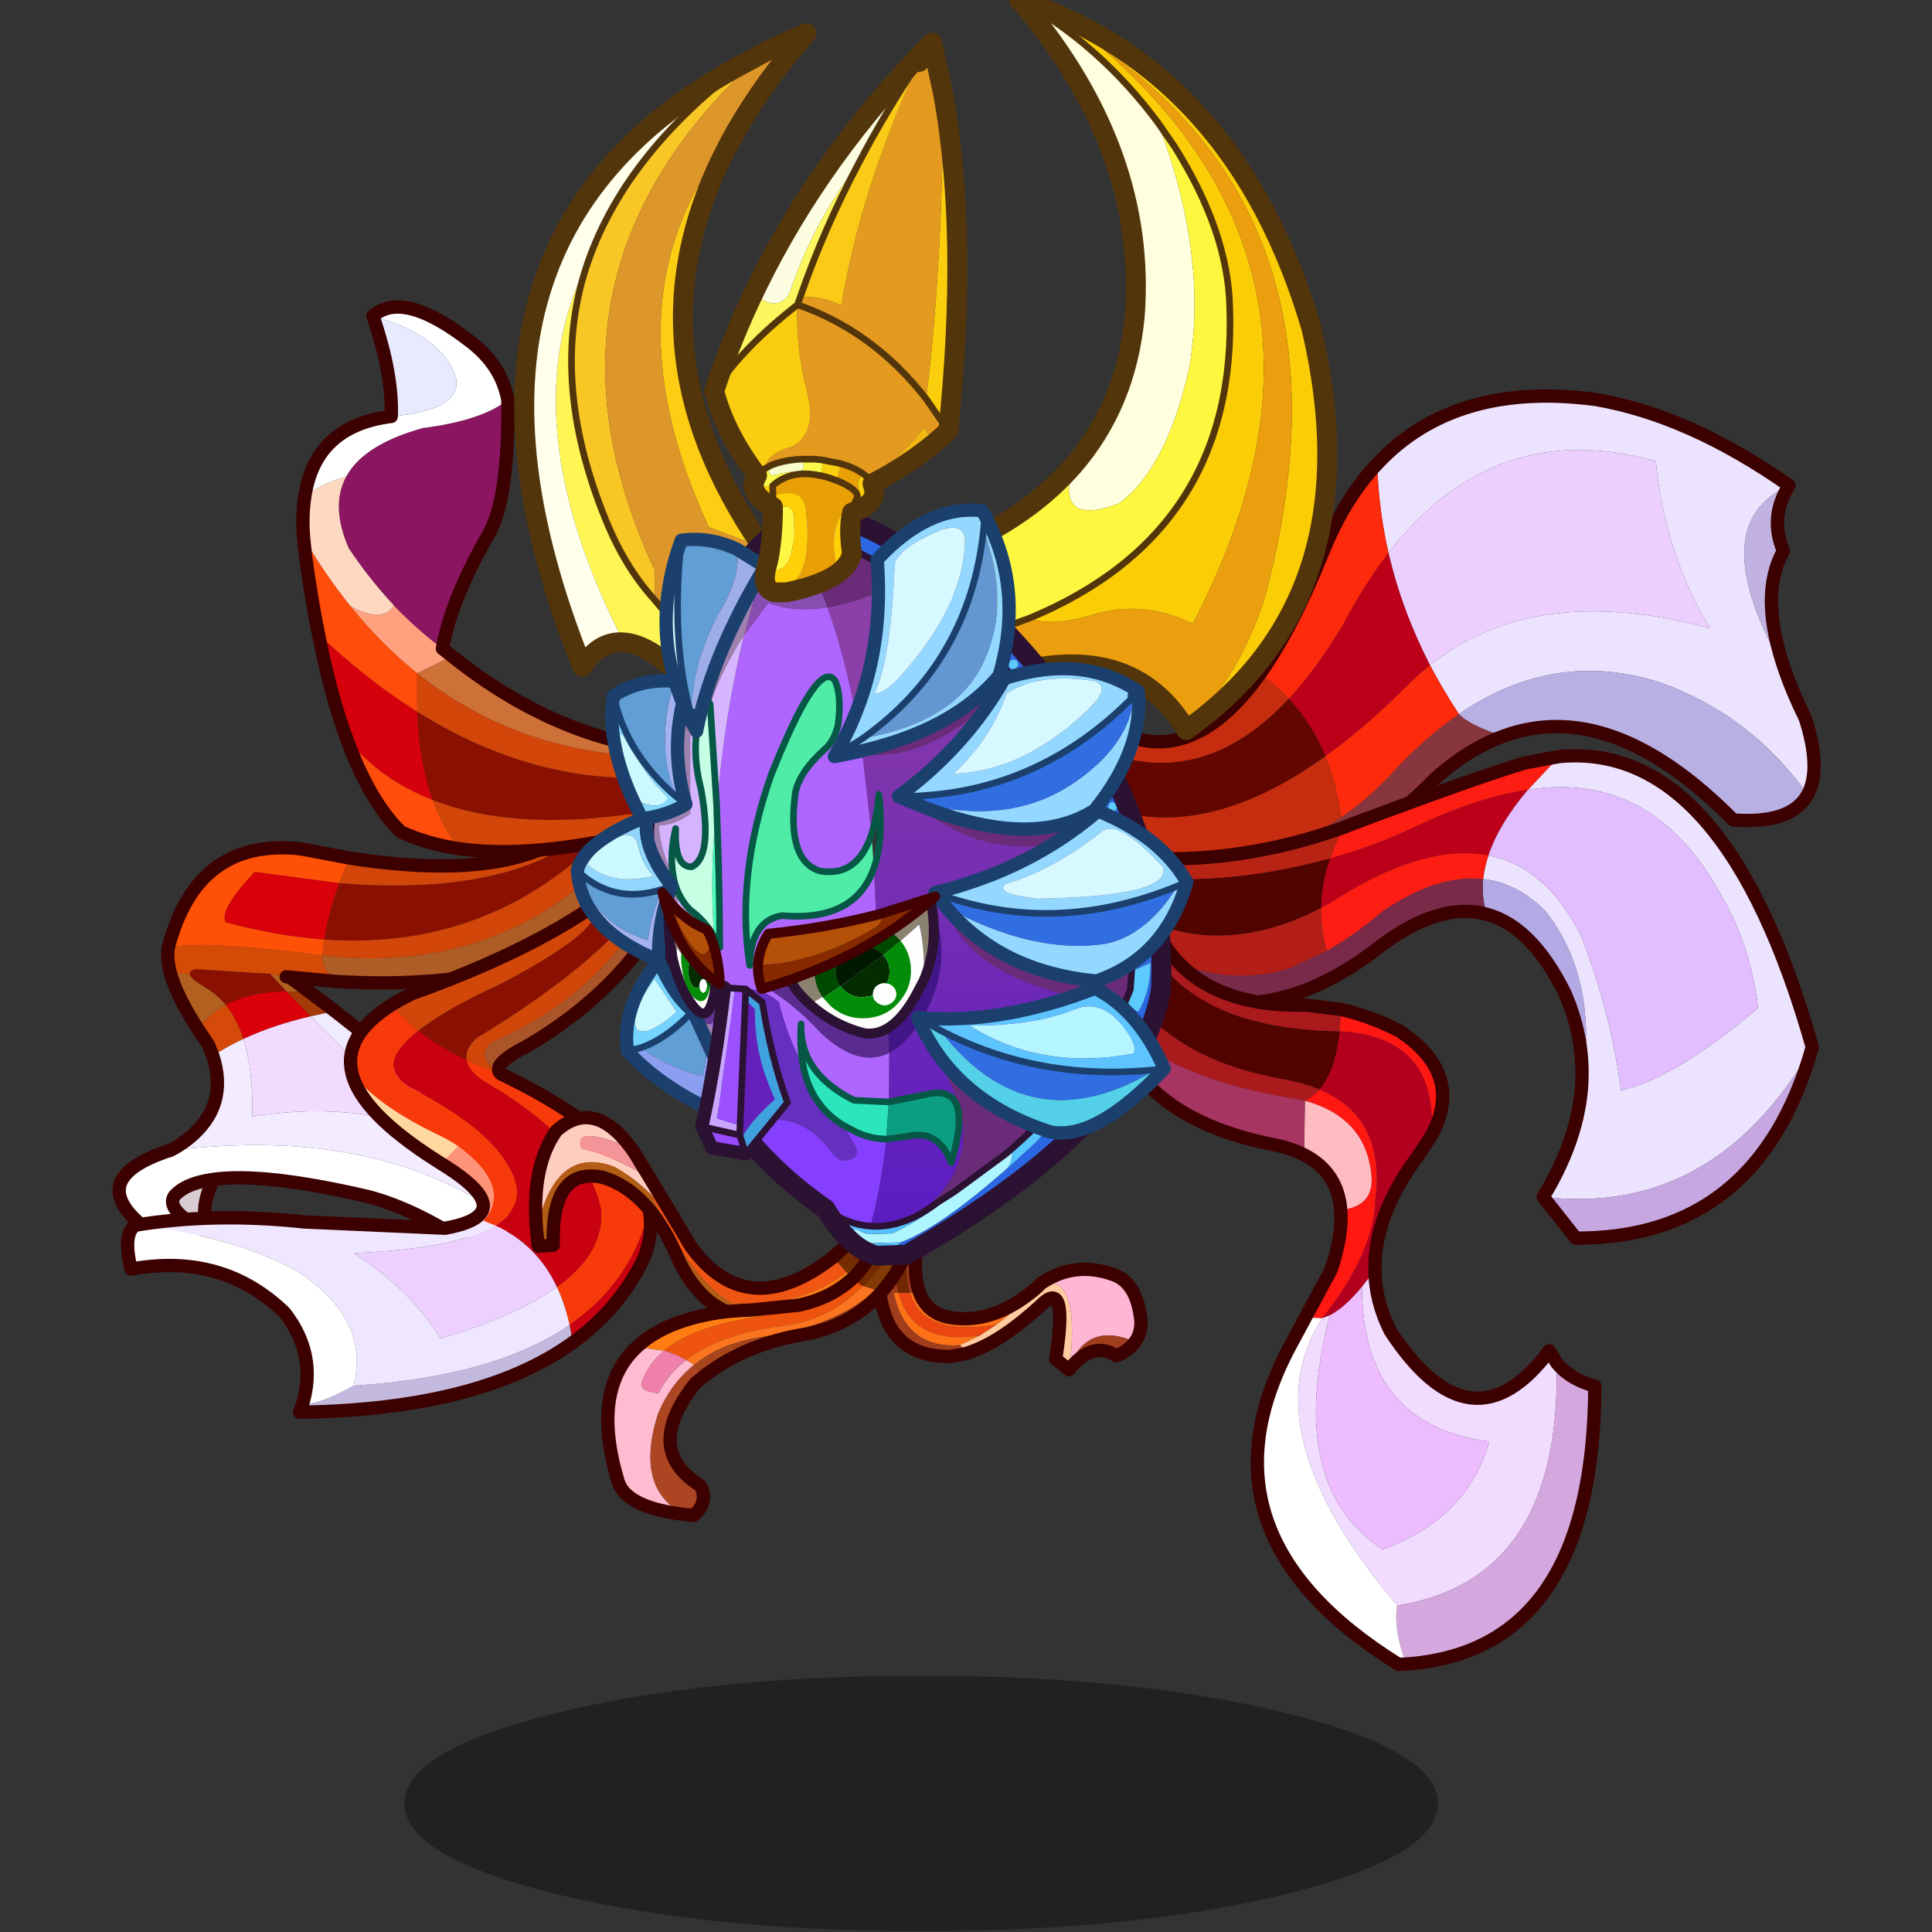 <svg xmlns:ffdec="https://www.free-decompiler.com/flash" xmlns:xlink="http://www.w3.org/1999/xlink" ffdec:objectType="frame" height="90" width="90" xmlns="http://www.w3.org/2000/svg"><rect width="100%" height="100%" fill="#333333" stroke="none"/><use ffdec:characterId="24" height="91.6" transform="translate(0 -.45)" width="90" xlink:href="#a"/><defs><g id="a" transform="translate(0 .45)"><use ffdec:characterId="4" height="90" width="90" xlink:href="#b"/><use ffdec:characterId="23" height="188.8" transform="matrix(.485 0 0 .485 2.18 -.46)" width="170.95" xlink:href="#c"/></g><g id="c" transform="translate(6.95 .95)"><use ffdec:characterId="5" height="38.45" transform="translate(27.4 160.95) scale(.638)" width="155.6" xlink:href="#d"/><use ffdec:characterId="6" height="71.55" transform="translate(-.638 76.462) scale(.638)" width="85.55" xlink:href="#e"/><use ffdec:characterId="7" height="80.2" transform="translate(.162 85.112) scale(.638)" width="83" xlink:href="#f"/><use ffdec:characterId="8" height="83.95" transform="translate(17.012 28.862) scale(.638)" width="57.95" xlink:href="#g"/><use ffdec:characterId="9" height="76.95" transform="translate(92.762 37.412) scale(.638)" width="110.75" xlink:href="#h"/><use ffdec:characterId="10" height="74.6" transform="translate(93.112 71.962) scale(.638)" width="109.95" xlink:href="#i"/><use ffdec:characterId="11" height="115.1" transform="translate(95.162 87.062) scale(.638)" width="74" xlink:href="#j"/><use ffdec:characterId="12" height="32.15" transform="translate(39.362 106.712) scale(.638)" width="54.7" xlink:href="#k"/><use ffdec:characterId="13" height="22.55" transform="translate(72.312 117.812) scale(.638)" width="41.5" xlink:href="#l"/><use ffdec:characterId="14" height="45.5" transform="translate(46.312 117.162) scale(.638)" width="47.35" xlink:href="#m"/><use ffdec:characterId="15" height="112.9" transform="translate(81.243 -.958) scale(.638)" width="56.05" xlink:href="#n"/><use ffdec:characterId="16" height="103.5" transform="translate(37.943 2.243) scale(.638)" width="45.5" xlink:href="#o"/><use ffdec:characterId="17" height="116" transform="translate(43.368 47.717) scale(.638)" width="93.75" xlink:href="#p"/><use ffdec:characterId="18" height="22.75" transform="translate(51.699 85.252) scale(.638)" width="42.55" xlink:href="#q"/><use ffdec:characterId="19" height="85.8" transform="translate(56.193 3.143) scale(.638)" width="39.6" xlink:href="#r"/></g><g id="e"><path d="M76.8.7Q58.4 22.5 30.9 20.6q.7-4.5 2.25-8.5Q63.2 14.55 74.7.15l2.1.55M22.7 25.75l2.5 2.65q-5.5.05-9.15 2.05-1.4-1.65-3.2-2.7-1.95-1.15-2.2-1.85-.2-.6.85-.85l11.2.7" fill="#8a1001" fill-rule="evenodd" transform="translate(1 1)"/><path d="M76.8.7q1.3.45 2.35 1.3Q61.8 25.85 31.7 23.15L30.55 23l.35-2.4Q58.4 22.5 76.8.7m-42 7.65Q63.85 12.85 72.2 0l2.5.15Q63.2 14.55 33.15 12.1q.7-1.95 1.65-3.75" fill="#d24609" fill-rule="evenodd" transform="translate(1 1)"/><path d="m59.85 63.75-.05 1.15-5.2 3q-9.45-6.65-17.3-8.65-15.55-3.6-23.1-2.55-4.1.55-5.85 2.45-1.85 2.55 7.45 6.8l.15.05.1.05-3 3.5q-22.7-11.3-5.9-17.05l.35-.1q32.45-4.1 52.35 11.35" fill="#fff" fill-rule="evenodd" transform="translate(1 1)"/><path d="M54.95 52.65q4.65 6.3 4.9 11.1Q39.95 48.3 7.5 52.4q1.15-.45 2.9-1.8 6.15-4.95 3.7-12.5 2.1-1.4 4.6-2.55 1.5 4.7 1.35 11.7 14-2.3 26.85 2 4.05 1.35 8.05 3.4" fill="#f3ebff" fill-rule="evenodd" transform="translate(1 1)"/><path d="M46.9 49.25q-12.85-4.3-26.85-2 .15-7-1.35-11.7 4.5-2.1 10.1-3.4 8.2 8.3 18.1 17.1" fill="#f1dbff" fill-rule="evenodd" transform="translate(1 1)"/><path d="M32.45 31.35q15.8 12.25 22.5 21.3-4-2.05-8.05-3.4-9.9-8.8-18.1-17.1l3.65-.8" fill="#f0ebff" fill-rule="evenodd" transform="translate(1 1)"/><path d="M33.15 12.1q-1.55 4-2.25 8.5-7.15-.5-14.85-2.6-1.1-1.8 4.35-7.6l12.75 1.7M25.2 28.4l3.6 3.75q-5.6 1.3-10.1 3.4-1-3.05-2.65-5.1 3.65-2 9.15-2.05" fill="#d90009" fill-rule="evenodd" transform="translate(1 1)"/><path d="m32.6 26.9-6.95-.65-.5-.05-2.45-.45-11.2-.7q-1.05.25-.85.85l-3-.5q-.5-2.05-.25-3.6 5.15-1.15 23.15 1.2.25 2.45 2.05 3.9" fill="#d44b07" fill-rule="evenodd" transform="translate(1 1)"/><path d="m30.55 23 1.15.15Q61.8 25.85 79.15 2q3.9 3.05 4.4 10.9-19.05 16-50.95 14-1.8-1.45-2.05-3.9" fill="#ae5d26" fill-rule="evenodd" transform="translate(1 1)"/><path d="m30.9 20.6-.35 2.4q-18-2.35-23.15-1.2 4.3-16.6 20-14.85l7.4 1.4q-.95 1.8-1.65 3.75L20.4 10.4q-5.45 5.8-4.35 7.6 7.7 2.1 14.85 2.6" fill="#ff5007" fill-rule="evenodd" transform="translate(1 1)"/><path d="m25.65 26.25 3.1 2.3-3.55-.15-2.5-2.65 2.45.45.5.05m-13.8 7.8q-3.3-5.1-4.2-8.65l3 .5q.25.7 2.2 1.85 1.8 1.05 3.2 2.7-2.55 1.35-4.2 3.6" fill="#b1601f" fill-rule="evenodd" transform="translate(1 1)"/><path d="m28.75 28.55 3.7 2.8-3.65.8-3.6-3.75 3.55.15" fill="#a43a08" fill-rule="evenodd" transform="translate(1 1)"/><path d="m14.1 38.1-.65-1.65-1.6-2.4q1.65-2.25 4.2-3.6 1.65 2.05 2.65 5.1-2.5 1.15-4.6 2.55" fill="#d54a09" fill-rule="evenodd" transform="translate(1 1)"/><path d="M14.2 56.7q-3.3 6.85 1.6 9.25-9.3-4.25-7.45-6.8 1.75-1.9 5.85-2.45" fill="#d7ccd2" fill-rule="evenodd" transform="translate(1 1)"/><path d="M80.15 3q-1.05-.85-2.35-1.3l-2.1-.55L73.2 1q-8.35 12.85-37.4 8.35l-7.4-1.4Q12.7 6.2 8.4 22.8q-.25 1.55.25 3.6.9 3.55 4.2 8.65l1.6 2.4.65 1.65q2.45 7.55-3.7 12.5-1.75 1.35-2.9 1.8l-.35.1q-16.8 5.75 5.9 17.05l3-3.5-.1-.05-.15-.05q-9.3-4.25-7.45-6.8 1.75-1.9 5.85-2.45-3.3 6.85 1.6 9.25M80.15 3q3.9 3.05 4.4 10.9-19.05 16-50.95 14l-6.95-.65 3.1 2.3 3.7 2.8q15.8 12.25 22.5 21.3 4.65 6.3 4.9 11.1l-.05 1.15-5.2 3q-9.45-6.65-17.3-8.65-15.55-3.6-23.1-2.55m10.95-30.5.5.05" fill="none" stroke="#3c0000" stroke-linecap="round" stroke-linejoin="round" stroke-width="2"/></g><g id="f"><path d="M70.65 1.65 72.85 0l4.7 1.35Q70.5 11 52.45 21.95q-1.65 1.65-1.4 3.2-4.15-1.95-7.25-4.4 4.05-3.2 12.6-7.15 15.35-8 14.25-11.95" fill="#8a1001" fill-rule="evenodd" transform="translate(1 1)"/><path d="M70.65 1.65Q71.75 5.6 56.4 13.6q-8.55 3.95-12.6 7.15-2.25-1.8-4-3.9 1.35-.85 3-1.65Q60.25 8.95 70.65 1.65m-19.6 23.5q-.25-1.55 1.4-3.2Q70.5 11 77.55 1.35l.9.25q-7.35 13.85-23.3 20.8-3.1 2.15.95 4.75l.1.1q-2.75-.95-5.15-2.1" fill="#d14709" fill-rule="evenodd" transform="translate(1 1)"/><path d="m78.45 1.6 2.55.75Q74.25 14.75 60.3 23q-5.45 2.75-4.2 4.15-4.05-2.6-.95-4.75 15.95-6.95 23.3-20.8" fill="#aa562a" fill-rule="evenodd" transform="translate(1 1)"/><path d="m56.2 27.25.9.45q19.6 9.6 21.45 20.05-2.65 10.85-12 17.3-.7-3.15-1.9-5.7 7.15-5.15 6.65-11.6-2-10.15-17-19-3-1.7-3.25-3.6 2.4 1.15 5.15 2.1m-22.4-.05q-1.4-5.7 6-10.35 1.75 2.1 4 3.9-6.6 5.15-1.45 8.45 13.4 6.75 15.95 13.9 1.45 4.3-2.95 7l-1.75-.7q4.4-5.15-3.85-11.25-1.05-.75-2.9-1.65-9.2-4.4-13.05-9.3" fill="#f83a0a" fill-rule="evenodd" transform="translate(1 1)"/><path d="M43.8 20.75q3.1 2.45 7.25 4.4.25 1.9 3.25 3.6 15 8.85 17 19 .5 6.45-6.65 11.6-3.05-6.45-9.3-9.25 4.4-2.7 2.95-7-2.55-7.15-15.95-13.9-5.15-3.3 1.45-8.45m34.75 27q.65 3.6-.8 7.25-3.65 7.6-10.7 12.7l-.5-2.65q9.35-6.45 12-17.3" fill="#c90010" fill-rule="evenodd" transform="translate(1 1)"/><path d="M67.05 67.7Q53.1 77.8 25.9 78.2l.45-1.2q2.65.05 7.7-2.8 21.2-1.35 32.5-9.15l.5 2.65" fill="#c3b9de" fill-rule="evenodd" transform="translate(1 1)"/><path d="M55.35 50.1q6.25 2.8 9.3 9.25-6.05 4.35-17.5 7.75-4.6-7.35-13.05-12.85 15.5-.7 21.25-4.15" fill="#edd0ff" fill-rule="evenodd" transform="translate(1 1)"/><path d="M1.15 50.05q11.9-1.95 25.4-.5l21.25.95q3.1-.55 4.55-1.5l1.25.4 1.75.7q-5.75 3.45-21.25 4.15 8.45 5.5 13.05 12.85 11.45-3.4 17.5-7.75 1.2 2.55 1.9 5.7-11.3 7.8-32.5 9.15 2.5-9.95-8.3-17.1-9.55-5.4-24.6-7.05" fill="#efe7ff" fill-rule="evenodd" transform="translate(1 1)"/><path d="M26.35 77q2.25-7.45-2.7-13.8-9.35-9.05-23.1-6.55-1.3-5.2.6-6.6 15.05 1.65 24.6 7.05 10.8 7.15 8.3 17.1-5.05 2.85-7.7 2.8" fill="#fff" fill-rule="evenodd" transform="translate(1 1)"/><path d="m47.2 40.75-.7-.45q-11.25-7.15-12.7-13.1 3.85 4.9 13.05 9.3 1.85.9 2.9 1.65l-2.55 2.6" fill="#ffd8a0" fill-rule="evenodd" transform="translate(1 1)"/><path d="M52.35 49q4-2.65-5.15-8.25l2.55-2.6Q58 44.25 53.6 49.4l-1.25-.4" fill="#ff9378" fill-rule="evenodd" transform="translate(1 1)"/><path d="M78.55 2.35 73.85 1l-2.2 1.65Q61.25 9.95 43.8 16.2q-1.65.8-3 1.65-7.4 4.65-6 10.35 1.45 5.95 12.7 13.1l.7.45q9.15 5.6 5.15 8.25-1.45.95-4.55 1.5l-21.25-.95q-13.5-1.45-25.4.5-1.9 1.4-.6 6.6 13.75-2.5 23.1 6.55 4.95 6.35 2.7 13.8l-.45 1.2q27.2-.4 41.15-10.5 7.05-5.1 10.7-12.7 1.45-3.65.8-7.25Q77.7 38.3 58.1 28.7l-.9-.45-.1-.1q-1.25-1.4 4.2-4.15Q75.25 15.75 82 3.35l-2.55-.75-.9-.25z" fill="none" stroke="#3c0000" stroke-linecap="round" stroke-linejoin="round" stroke-width="2"/></g><g id="g"><path d="M55.95 70.55v4.65q-22.5 4.45-36.4-1-2.05-5.6-2.35-13.3 18.85 11.8 38.75 9.65" fill="#8a1001" fill-rule="evenodd" transform="translate(1 1)"/><path d="M55.95 67.7v2.85Q36.05 72.7 17.2 60.9v-5.8q16.15 12.95 38.75 12.6m0 7.5v2.6Q36.3 83.3 23.6 81.55q-2.55-3.1-4.05-7.35 13.9 5.45 36.4 1" fill="#d24609" fill-rule="evenodd" transform="translate(1 1)"/><path d="M6.6 65q-2.45-6.65-4.25-15.75 7.3 6.9 14.85 11.65.3 7.7 2.35 13.3Q11.7 71.15 6.6 65" fill="#d6000c" fill-rule="evenodd" transform="translate(1 1)"/><path d="M23.6 81.55q-4.95-.75-8.85-2.55-4.7-4.55-8.15-14 5.1 6.15 12.95 9.2 1.5 4.25 4.05 7.35M2.35 49.25Q1.25 43.8.4 37.5l-.3-2.8q3.3 5.65 7.1 10.35 4.65 5.75 10 10.05v5.8Q9.65 56.15 2.35 49.25" fill="#ff4d0b" fill-rule="evenodd" transform="translate(1 1)"/><path d="M22.45 52.55q15.9 12.7 33.5 14.25v.9q-22.6.35-38.75-12.6l5.25-2.55" fill="#ce7138" fill-rule="evenodd" transform="translate(1 1)"/><path d="m21 51.4 1.45 1.15-5.25 2.55q-5.35-4.3-10-10.05 4.85 2.55 6.5-.15 3.4 3.55 7.3 6.5" fill="#ffa17f" fill-rule="evenodd" transform="translate(1 1)"/><path d="M30.85 13.95q.2 14.85-2.9 20.25-5.6 9.7-6.95 17.2-3.9-2.95-7.3-6.5-3.7-3.95-6.8-8.6-2.8-6.4-.35-10.85 2.65-4.8 11.5-7.25 8.95-1.15 12.8-4.25" fill="#8b1561" fill-rule="evenodd" transform="translate(1 1)"/><path d="M.1 34.7q-.25-3.25.15-5.95 1.35-1.7 6.3-3.3Q4.1 29.9 6.9 36.3q3.1 4.65 6.8 8.6-1.65 2.7-6.5.15Q3.4 40.35.1 34.7" fill="#fed8c1" fill-rule="evenodd" transform="translate(1 1)"/><path d="M10.55 1.35Q15.1-2.7 25.3 5.25q4.6 3.55 5.55 8.7-3.85 3.1-12.8 4.25-8.85 2.45-11.5 7.25-4.95 1.6-6.3 3.3 1.5-10.85 13.05-12.3 10.7-.95 9.75-5.75-2-6.45-12.5-9.35" fill="#fff" fill-rule="evenodd" transform="translate(1 1)"/><path d="M13.3 16.45q.25-6.3-2.75-15.1 10.5 2.9 12.5 9.35.95 4.8-9.75 5.75" fill="#e8eaff" fill-rule="evenodd" transform="translate(1 1)"/><path d="M11.55 2.35Q16.1-1.7 26.3 6.25q4.6 3.55 5.55 8.7.2 14.85-2.9 20.25-5.6 9.7-6.95 17.2l1.45 1.15q15.9 12.7 33.5 14.25v11Q37.3 84.3 24.6 82.55q-4.95-.75-8.85-2.55-4.7-4.55-8.15-14-2.45-6.65-4.25-15.75Q2.25 44.8 1.4 38.5l-.3-2.8q-.25-3.25.15-5.95 1.5-10.85 13.05-12.3.25-6.3-2.75-15.1z" fill="none" stroke="#3c0000" stroke-linecap="round" stroke-linejoin="round" stroke-width="2"/></g><g id="h"><path d="M43 10.2Q54.7-2.3 75.9.5 89.95 2.9 105 13.45q-13.2 5.95-.55 28 1.15 3.3 3 7.05 2.45 7.65.35 11.5-8.4-11.9-22.05-16.85-15.95-5.2-30.45 4.7-2.4-3.65-4.35-7.35Q66.8 27.85 93.1 34.95 86.25 23.6 84.95 9.8 60.7 2.95 44.7 23.6 43.2 17 43 10.2" fill="#ece3fe" fill-rule="evenodd" transform="translate(1 1)"/><path d="M44.7 23.6q16-20.65 40.25-13.8 1.3 13.8 8.15 25.15-26.3-7.1-42.15 5.55-4.25-8.25-6.25-16.9" fill="#eccfff" fill-rule="evenodd" transform="translate(1 1)"/><path d="M105 13.45q-3 4.75-.85 9.85-3.75 6.7.3 18.15-12.65-22.05.55-28" fill="#c2b2e1" fill-rule="evenodd" transform="translate(1 1)"/><path d="M107.8 60q-2.5 4.45-11.2 3.8-18.4-18.6-34.65-12.6-5.2-1.7-6.65-3.35 14.5-9.9 30.45-4.7Q99.4 48.1 107.8 60" fill="#b8b0e3" fill-rule="evenodd" transform="translate(1 1)"/><path d="M35.2 54.2q-2.05-4.95-5.5-8.65Q33.9 41 37.9 34.3q3.2-6.05 6.8-10.7 2 8.65 6.25 16.9-2 1.6-3.85 3.5-6.1 6.05-11.9 10.2" fill="#bc0019" fill-rule="evenodd" transform="translate(1 1)"/><path d="M61.95 51.2q-5.2 1.9-10.15 6.3Q29.45 80.4 0 73.25l.1-.75q23.2.6 37.5-9.1 3.8-2.65 7-5.95 5.25-5.85 10.7-9.6 1.45 1.65 6.65 3.35" fill="#87363d" fill-rule="evenodd" transform="translate(1 1)"/><path d="m.1 72.5 1.4-10.85q15.25 5.8 33.7-7.45 1.7 4.15 2.4 9.2Q23.3 73.1.1 72.5m2.45-18.7L3 50.05q11.85 6.5 22.4-8.3 2.35 1.7 4.3 3.8Q17.2 58.9 2.55 53.8" fill="#c62d0e" fill-rule="evenodd" transform="translate(1 1)"/><path d="M25.4 41.75q4.8-6.8 9.35-18.1Q38 15.5 43 10.2q.2 6.8 1.7 13.4-3.6 4.65-6.8 10.7-4 6.7-8.2 11.25-1.95-2.1-4.3-3.8m25.55-1.25q1.95 3.7 4.35 7.35-5.45 3.75-10.7 9.6-3.2 3.3-7 5.95-.7-5.05-2.4-9.2Q41 50.05 47.1 44q1.85-1.9 3.85-3.5" fill="#fd2a0c" fill-rule="evenodd" transform="translate(1 1)"/><path d="m1.5 61.65 1.05-7.85q14.65 5.1 27.15-8.25 3.45 3.7 5.5 8.65-18.45 13.25-33.7 7.45" fill="#630600" fill-rule="evenodd" transform="translate(1 1)"/><path d="M44 11.2Q55.7-1.3 76.9 1.5 90.95 3.9 106 14.45q-3 4.75-.85 9.85-3.75 6.7.3 18.15 1.15 3.3 3 7.05 2.45 7.65.35 11.5-2.5 4.45-11.2 3.8-18.4-18.6-34.65-12.6-5.2 1.9-10.15 6.3Q30.45 81.4 1 74.25l.1-.75 1.4-10.85 1.05-7.85.45-3.75q11.85 6.5 22.4-8.3 4.8-6.8 9.35-18.1Q39 16.5 44 11.2z" fill="none" stroke="#3c0000" stroke-linecap="round" stroke-linejoin="round" stroke-width="2"/></g><g id="i"><path d="M69.85.1q25.05-2.35 38.1 43.75-14.8 25.55-40.5 22.55 4.9-8.05 5.7-15.8 2.9-16.7-5.35-27.2-4.25-4.3-9.4-4.85.2-1.75.8-3.55 8.65 1.65 13.95 12.1 4.5 11.65 6 23.25 8.1-1.75 20.65-12.4-1.15-9.45-5.5-16.85Q84 2.15 65.15 5.1l4.7-5" fill="#ece3fe" fill-rule="evenodd" transform="translate(1 1)"/><path d="M73.15 50.6q.75-7.6-2.45-14.9-4.95-10-11.75-11.85-.8-2.55-.55-5.3 5.15.55 9.4 4.85 8.25 10.5 5.35 27.2" fill="#b3a9e5" fill-rule="evenodd" transform="translate(1 1)"/><path d="M107.95 43.85Q99.8 72.7 72.35 72.6l-4.9-6.2q25.7 3 40.5-22.55" fill="#c6a7e2" fill-rule="evenodd" transform="translate(1 1)"/><path d="M35.35 15.45q6.4-1.75 13.5-5.1 8.7-4.1 16.3-5.25-4.4 5.2-5.95 9.9-9.85-1.95-24 7.25l-1.2.65q.05-3.75 1.35-7.45" fill="#bc0019" fill-rule="evenodd" transform="translate(1 1)"/><path d="M2.6 22 1 17.45q15.95 2.95 34.35-2-1.3 3.7-1.35 7.45-16.85 8.75-31.4-.9" fill="#510300" fill-rule="evenodd" transform="translate(1 1)"/><path d="M58.95 23.85q-7.05-1.95-16.1 4.85-18.7 14.7-36.4 4.1l-2.2-6.2q12.5 9.15 25 5.4l5.6-2.65q4.4-2.5 8.45-6 8.35-5.6 15.1-4.8-.25 2.75.55 5.3" fill="#792a49" fill-rule="evenodd" transform="translate(1 1)"/><path d="m37.45 10.75 1-.4q19.05-7.15 26.3-9.3l5.1-.95-4.7 5q-7.6 1.15-16.3 5.25-7.1 3.35-13.5 5.1.8-2.35 2.1-4.7M59.2 15q-.6 1.8-.8 3.55-6.75-.8-15.1 4.8-4.05 3.5-8.45 6-.9-3.3-.85-6.45l1.2-.65q14.15-9.2 24-7.25" fill="#fd1d13" fill-rule="evenodd" transform="translate(1 1)"/><path d="M4.25 26.6 2.6 22q14.55 9.65 31.4.9-.05 3.15.85 6.45L29.25 32q-12.5 3.75-25-5.4" fill="#b31e17" fill-rule="evenodd" transform="translate(1 1)"/><path d="M1 17.45 0 14.7q18.9 2.75 37.45-3.95-1.3 2.35-2.1 4.7-18.4 4.95-34.35 2" fill="#b72414" fill-rule="evenodd" transform="translate(1 1)"/><path d="M59.2 15q1.55-4.7 5.95-9.9Q84 2.15 94.3 21.1q4.35 7.4 5.5 16.85-12.55 10.65-20.65 12.4-1.5-11.6-6-23.25Q67.85 16.65 59.2 15" fill="#e2bdff" fill-rule="evenodd" transform="translate(1 1)"/><path d="m38.45 11.75 1-.4q19.05-7.15 26.3-9.3l5.1-.95q25.05-2.35 38.1 43.75-8.15 28.85-35.6 28.75l-4.9-6.2q4.9-8.05 5.7-15.8.75-7.6-2.45-14.9-4.95-10-11.75-11.85-7.05-1.95-16.1 4.85-18.7 14.7-36.4 4.1l-2.2-6.2L3.6 23 2 18.45 1 15.7q18.9 2.75 37.45-3.95z" fill="none" stroke="#3c0000" stroke-linecap="round" stroke-linejoin="round" stroke-width="2"/></g><g id="j"><path d="m1.85 11.7 2.2-8.6Q10.3 17.45 33.6 17.8q-.65 5.95-3.05 8.75-2.55-1.05-5.8-1.6Q8.55 22 1.85 11.7" fill="#510300" fill-rule="evenodd" transform="translate(1 1)"/><path d="m47.45 33.4-2.05 3.15q-6.65 8.85-6.5 17.2l-1.95 2.5q-2.65 3.2-4.85 4.3l-1.15.45q7.75-9.75 8-17.8 1.6-12.45-8.4-16.65 2.4-2.8 3.05-8.75 14.75.75 13.85 15.6" fill="#b3001e" fill-rule="evenodd" transform="translate(1 1)"/><path d="M33.75 14.5q4.35.95 8.85 3.25 9.75 6.45 4.85 15.65.9-14.85-13.85-15.6l.15-3.3m-5.3 46.35 3.85-7.15q1.75-5.2 1.45-9 4.7-.5 4.65-4.6-.5-9.2-10.05-11.85 1.2-.65 2.2-1.7 10 4.2 8.4 16.65-.25 8.05-8 17.8l-2.5-.15" fill="#ff1712" fill-rule="evenodd" transform="translate(1 1)"/><path d="m28.35 28.25-4.9-.9Q8.85 24.5.35 17.3l1.5-5.6q6.7 10.3 22.9 13.25 3.25.55 5.8 1.6-1 1.05-2.2 1.7M4.05 3.1l.8-3.1Q10 14.3 28.45 13.85l5.3.65-.15 3.3Q10.3 17.45 4.05 3.1" fill="#aa191c" fill-rule="evenodd" transform="translate(1 1)"/><path d="m28.25 36.4.1-8.15Q37.9 30.9 38.4 40.1q.05 4.1-4.65 4.6-.45-5.7-5.5-8.3" fill="#febbc2" fill-rule="evenodd" transform="translate(1 1)"/><path d="M28.25 36.4q-2.15-1.1-5.15-1.65Q5.1 31.05 0 18.7l.35-1.4q8.5 7.2 23.1 10.05l4.9.9-.1 8.15" fill="#a63561" fill-rule="evenodd" transform="translate(1 1)"/><path d="M38.9 53.75q.05 4.65 2.3 9.15 12.2 18.65 23.95 3l1.1 1.8q.75 32.6-24 36.55Q20 77.9 30.95 61l1.15-.45Q25.45 86.2 40.05 95.8q12.8-4.65 16.05-16.25-19.15-2.5-19.15-23.3l1.95-2.5" fill="#f1dbff" fill-rule="evenodd" transform="translate(1 1)"/><path d="M66.25 67.7q2 2.5 5.75 3.5-.15 39.85-28.4 41.85-1.95-5.35-1.35-8.8 24.75-3.95 24-36.55" fill="#d4a7de" fill-rule="evenodd" transform="translate(1 1)"/><path d="M32.1 60.55q2.2-1.1 4.85-4.3 0 20.8 19.15 23.3-3.25 11.6-16.05 16.25-14.6-9.6-7.95-35.25" fill="#edbcfe" fill-rule="evenodd" transform="translate(1 1)"/><path d="m43.6 113.05-1.15.05q-31.3-19.45-16.5-47.6l2.5-4.65 2.5.15Q20 77.9 42.25 104.25q-.6 3.45 1.35 8.8" fill="#fff" fill-rule="evenodd" transform="translate(1 1)"/><path d="M1.35 18.3 1 19.7q5.1 12.35 23.1 16.05 3 .55 5.15 1.65 5.05 2.6 5.5 8.3.3 3.8-1.45 9l-3.85 7.15-2.5 4.65q-14.8 28.15 16.5 47.6l1.15-.05q28.25-2 28.4-41.85-3.75-1-5.75-3.5l-1.1-1.8q-11.75 15.65-23.95-3-2.25-4.5-2.3-9.15-.15-8.35 6.5-17.2l2.05-3.15q4.9-9.2-4.85-15.65-4.5-2.3-8.85-3.25l-5.3-.65Q11 15.3 5.85 1l-.8 3.1-2.2 8.6-1.5 5.6z" fill="none" stroke="#3c0000" stroke-linecap="round" stroke-linejoin="round" stroke-width="2"/></g><g id="k"><path d="m17.2 9.1 3.8 6.3-.3-.35-3.35-3.5q-3-2.85-5.6-4.2Q2.9 4.1.15 17-.7 7.4 3.1 2q5.65-5.05 11.3 2.6-9-3.7-7.45.05 4.5 1 10.25 4.45" fill="#fdcdbf" fill-rule="evenodd" transform="translate(1 1)"/><path d="m14.4 4.6.55.8 2.25 3.7Q11.45 5.65 6.95 4.65 5.4.9 14.4 4.6" fill="#f49498" fill-rule="evenodd" transform="translate(1 1)"/><path d="m45.45 21.75 1.35 1.5q-6.95 5.4-17.35 4.65-6.2-3.6-12.1-16.35l3.35 3.5q4.6 13.75 16.6 10.9 4.8-1.3 8.15-4.2" fill="#f05513" fill-rule="evenodd" transform="translate(1 1)"/><path d="M34.4 30.15q-9.1.5-13.45-10.05Q16.75 11 10.15 9q-7.8-1.7-7.5 10.2l-2.25.15L.15 17Q2.9 4.1 11.75 7.35q2.6 1.35 5.6 4.2 5.9 12.75 12.1 16.35 1.9 1.7 4.95 2.15v.1" fill="#b15d15" fill-rule="evenodd" transform="translate(1 1)"/><path d="M48.6 25.25q-4.85 4.65-13.1 4.9h-.1l-1-.1q-3.05-.45-4.95-2.15 10.4.75 17.35-4.65l1.8 2" fill="#fa7b14" fill-rule="evenodd" transform="translate(1 1)"/><path d="m44.8 21 4.75-4.35q-1.65 2.95-4.1 5.1L44.8 21m6.7-2.65 1.2 1q-1.6 3.55-4.1 5.9l-1.8-2q2.6-2.05 4.7-4.9" fill="#793c00" fill-rule="evenodd" transform="translate(1 1)"/><path d="m49.55 16.65 1.95 1.7q-2.1 2.85-4.7 4.9l-1.35-1.5q2.45-2.15 4.1-5.1" fill="#752c01" fill-rule="evenodd" transform="translate(1 1)"/><path d="m21 15.4 2.35 3.95Q31.85 31.1 44.8 21l.65.75q-3.35 2.9-8.15 4.2-12 2.85-16.6-10.9l.3.35" fill="#f96b15" fill-rule="evenodd" transform="translate(1 1)"/><path d="m15.4 5.6.55.8 2.25 3.7 3.8 6.3 2.35 3.95Q32.85 32.1 45.8 22l4.75-4.35 1.95 1.7 1.2 1q-1.6 3.55-4.1 5.9-4.85 4.65-13.1 4.9m-.1 0h-1q-9.1.5-13.45-10.05-4.2-9.1-10.8-11.1-7.8-1.7-7.5 10.2l-2.25.15L1.15 18Q.3 8.4 4.1 3q5.65-5.05 11.3 2.6" fill="none" stroke="#3c0000" stroke-linecap="round" stroke-linejoin="round" stroke-width="2"/></g><g id="l"><path d="m17.75 13.75-2.5 1.65Q5 16.9 3 8.95h1.7q2 6.65 13.05 4.8" fill="#eb4511" fill-rule="evenodd" transform="translate(1 1)"/><path d="M6.15 8.95Q7.3 12 10.5 12.65q6.7 1.25 13.3-4.45-3.1 3.4-6.05 5.55Q6.7 15.6 4.7 8.95h1.45m9.1 6.45-2.8 1.35-.25.1q-8.1.6-9.95-7.9H3q2 7.95 12.25 6.45" fill="#fe7117" fill-rule="evenodd" transform="translate(1 1)"/><path d="m23.8 8.2.65-.65Q30.4 6 28.75 20l-.1.55-2-1.6Q28.45 7.5 25 10.3q-7 6.6-12.4 7.95.35-1-.4-1.4l.25-.1 2.8-1.35 2.5-1.65Q20.7 11.6 23.8 8.2" fill="#ffcb9f" fill-rule="evenodd" transform="translate(1 1)"/><path d="m12.6 18.25-1.9.3Q.15 18.65 0 6.15l2.5-2.5q-.1 3.05.5 5.3h-.75q1.85 8.5 9.95 7.9.75.4.4 1.4M4.35 1.7 6 0q-1.05 5.75.15 8.95H4.7q-.8-2.6-.35-7.25" fill="#a03d1d" fill-rule="evenodd" transform="translate(1 1)"/><path d="M24.45 7.55Q29.65 4 35.8 6.4q3.2 1.5 3.7 6.95 0 1.75-.9 3-7.1-3.1-9.85 3.65 1.65-14-4.3-12.45" fill="#ffb5d4" fill-rule="evenodd" transform="translate(1 1)"/><path d="M38.6 16.35q-.95 1.3-2.8 2.1-3.65-2.35-7.15 2.1l.1-.55q2.75-6.75 9.85-3.65" fill="#a13e1e" fill-rule="evenodd" transform="translate(1 1)"/><path d="M2.5 3.65 4.35 1.7q-.45 4.65.35 7.25H3q-.6-2.25-.5-5.3" fill="#722700" fill-rule="evenodd" transform="translate(1 1)"/><path d="m24.8 9.2.65-.65Q30.65 5 36.8 7.4q3.2 1.5 3.7 6.95 0 1.75-.9 3-.95 1.3-2.8 2.1-3.65-2.35-7.15 2.1l-2-1.6Q29.45 8.5 26 11.3q-7 6.6-12.4 7.95l-1.9.3Q1.15 19.65 1 7.15l2.5-2.5L5.35 2.7 7 1q-1.05 5.75.15 8.95Q8.3 13 11.5 13.65q6.7 1.25 13.3-4.45z" fill="none" stroke="#3c0000" stroke-linecap="round" stroke-linejoin="round" stroke-width="2"/></g><g id="m"><path d="M38.4 8.95Q32.8 14.4 26 15q-9.25 1.25-14.2 5.1-1.6-.9-3.35-1.4 3.4-2.85 9.75-4.3 4.65-1 10.8-1.75 4.8-1 8.25-4.7.35.6 1.15 1" fill="#ee540e" fill-rule="evenodd" transform="translate(1 1)"/><path d="m38.4 8.95 2 .6q-6.25 5.55-17.35 7.1-6.15.95-10.1 4.2l-1.15-.75Q16.75 16.25 26 15q6.8-.6 12.4-6.05" fill="#fb7520" fill-rule="evenodd" transform="translate(1 1)"/><path d="M11.5 43.35q-8.85-1.05-10-5.05-4.1-13.7 2.85-20.15l4.1.55q-2.4 2-3.35 4.75-.45 1.35 2.5 1.65 1.45-2.9 4.2-5l1.15.75Q9.4 23.7 7.5 28.3q-3.5 11.2 4 15.05" fill="#ffbbd0" fill-rule="evenodd" transform="translate(1 1)"/><path d="M8.45 18.7q1.75.5 3.35 1.4-2.75 2.1-4.2 5-2.95-.3-2.5-1.65.95-2.75 3.35-4.75" fill="#ef80ab" fill-rule="evenodd" transform="translate(1 1)"/><path d="M4.35 18.15q3.45-3.25 9.6-4.65 3.3-.8 7.35-.9l7.45-.75q5.05-1.1 8.3-4.25l.2.35q-3.45 3.7-8.25 4.7-6.15.75-10.8 1.75-6.35 1.45-9.75 4.3l-4.1-.55" fill="#ff7d13" fill-rule="evenodd" transform="translate(1 1)"/><path d="m14.75 22.3-1.55 1.25q-8.05 10.05.75 15.5 1.2 2.5-1.05 4.45l-1.4-.15Q4 39.5 7.5 28.3q1.9-4.6 5.45-7.45l1.8 1.45" fill="#ac4522" fill-rule="evenodd" transform="translate(1 1)"/><path d="M45.35 3q-4.5 11-15.55 13.2-8.8 1.4-15.05 6.1l-1.8-1.45q3.95-3.25 10.1-4.2 11.1-1.55 17.35-7.1 3.05-2.8 4.95-6.55" fill="#a7461b" fill-rule="evenodd" transform="translate(1 1)"/><path d="M43.9 1.95 45.35 3q-1.9 3.75-4.95 6.55l-2-.6q2.9-2.85 5.5-7" fill="#833a05" fill-rule="evenodd" transform="translate(1 1)"/><path d="m41.9.45 2 1.5q-2.6 4.15-5.5 7-.8-.4-1.15-1Q39.9 5.1 41.9.45" fill="#732a00" fill-rule="evenodd" transform="translate(1 1)"/><path d="M37.05 7.6q2.9-2.95 4.25-7.6l.6.45q-2 4.65-4.65 7.5l-.2-.35" fill="#793c00" fill-rule="evenodd" transform="translate(1 1)"/><path d="M44.9 2.95 46.35 4q-4.5 11-15.55 13.2-8.8 1.4-15.05 6.1l-1.55 1.25q-8.05 10.05.75 15.5 1.2 2.5-1.05 4.45l-1.4-.15q-8.85-1.05-10-5.05-4.1-13.7 2.85-20.15 3.45-3.25 9.6-4.65 3.3-.8 7.35-.9l7.45-.75q5.05-1.1 8.3-4.25 2.9-2.95 4.25-7.6l.6.45 2 1.5z" fill="none" stroke="#3c0000" stroke-linecap="round" stroke-linejoin="round" stroke-width="2"/></g><g id="n"><path d="M6.7 0q12.05 6.65 20.8 18.4 7.6 19.8 4.8 36.8-3.4 15.35-10.65 20.6-9.55 3.65-6.95-5.6 8.1-9.3 9.35-22.6Q25.95 23.05 7.4.8L6.7 0" fill="#fffedf" fill-rule="evenodd" transform="translate(1.5 1.5)"/><path d="M27.5 18.4 30 22q8.05 12.8 8.35 24.1Q39.6 80 8.25 93.05L2.3 95.2 0 81.2q9.05-4.55 14.7-11-2.6 9.25 6.95 5.6 7.25-5.25 10.65-20.6 2.8-17-4.8-36.8" fill="#fdf73f" fill-rule="evenodd" transform="translate(1.5 1.5)"/><path d="M8.25 93.05Q39.6 80 38.35 46.1 38.05 34.8 30 22l-2.5-3.6Q18.75 6.65 6.7 0q32.6 10.8 43.95 49.4 9.5 40.4-18.85 60.5 8.3-8.45 11.9-20.15Q58.45 34.4 18.85 7 59.7 42.15 32.8 93.9q-7.6-3.7-15.25-1.3-6.2 1.8-9.3.45" fill="#fbcd06" fill-rule="evenodd" transform="translate(1.5 1.5)"/><path d="M8.25 93.05q3.1 1.35 9.3-.45 7.65-2.4 15.25 1.3Q59.7 42.15 18.85 7q39.6 27.4 24.85 82.75-3.6 11.7-11.9 20.15-8.25-13.9-27.4-8.25L2.3 95.2l5.95-2.15" fill="#eb9f0e" fill-rule="evenodd" transform="translate(1.5 1.5)"/><path d="M27.5 18.4 30 22q8.05 12.8 8.35 24.1Q39.6 80 8.25 93.05L2.3 95.2M6.7 0q12.05 6.65 20.8 18.4" fill="none" stroke="#53350b" stroke-linecap="round" stroke-linejoin="round" transform="translate(1.5 1.5)"/><path d="M33.3 111.4q28.35-20.1 18.85-60.5Q40.8 12.3 8.2 1.5l.7.8q18.55 22.25 16.65 46.8-1.25 13.3-9.35 22.6-5.65 6.45-14.7 11l2.3 14 2.1 6.45q19.15-5.65 27.4 8.25z" fill="none" stroke="#53350b" stroke-linecap="round" stroke-linejoin="round" stroke-width="3"/></g><g id="o"><path d="M31.9 14.7q-17.8 31.2 4 62.7l-8.1-3.05q-16.35-35.3 4.1-59.65" fill="#fdcd13" fill-rule="evenodd" transform="translate(1.5 1.5)"/><path d="m33.55 4.3 2.4-1.3Q-1.1 36.15 19.65 80.8v4.5q-4.5-4.9-7.45-12.25Q3.55 51.7 9.65 34.3q5.8-16.5 23.9-30" fill="#f8c625" fill-rule="evenodd" transform="translate(1.5 1.5)"/><path d="M35.95 3q2.8-1.5 6.55-3-6.4 7.35-10.6 14.7-20.45 24.35-4.1 59.65l8.1 3.05 2.35 3.25q-.55 6.95-6.5 14.55-6-2.3-12.1-9.9v-4.5Q-1.1 36.15 35.95 3" fill="#dd962a" fill-rule="evenodd" transform="translate(1.5 1.5)"/><path d="M31.75 95.2 27 100.5q-7-8.45-12-8.8-17.3-33.8-5.35-57.4-6.1 17.4 2.55 38.75 2.95 7.35 7.45 12.25 6.1 7.6 12.1 9.9" fill="#fff555" fill-rule="evenodd" transform="translate(1.5 1.5)"/><path d="M15 91.7q-3.65-.3-6.25 3.65-25.85-64.4 24.8-91.05-18.1 13.5-23.9 30Q-2.3 57.9 15 91.7" fill="#ffffec" fill-rule="evenodd" transform="translate(1.5 1.5)"/><path d="M33.55 4.3q-18.1 13.5-23.9 30-6.1 17.4 2.55 38.75 2.95 7.35 7.45 12.25 6.1 7.6 12.1 9.9" fill="none" stroke="#53350b" stroke-linecap="round" stroke-linejoin="round" transform="translate(1.5 1.5)"/><path d="m35.05 5.8 2.4-1.3q2.8-1.5 6.55-3-6.4 7.35-10.6 14.7-17.8 31.2 4 62.7l2.35 3.25q-.55 6.95-6.5 14.55L28.5 102q-7-8.45-12-8.8-3.65-.3-6.25 3.65-25.85-64.4 24.8-91.05z" fill="none" stroke="#53350b" stroke-linecap="round" stroke-linejoin="round" stroke-width="3"/></g><g id="p"><path d="m54.9 165.85.05-7.4q1.75-.85 3.3-2.8 7.25-9.35 2.95-20.15l-7.85 4.15-.4-2.55-.3-6.45q1.5-4.3.75-11.1-.3 3.5-1.1 6l-1.4-12.15q8.8 1.4 19.55-7.85-3.6 8.75-12.5 14.3 10.05 10 24.8 6.7-8.1 6.5-19.4 8.4 1.5 11.35 21.5 15.5-11 5.8-22.5 3.9-4.5-1.25-1.1 3.75 10.85 15.35-2.45 25.05-3.45 1.65-6.7 1.4 1.7-6.1 2.4-13.1l3.1-.4q4.7-1.2 6.7 3.95 3.6-12.2-3.9-10.25l-5.5 1.1" fill="url(#s)" fill-rule="evenodd" transform="translate(-7 -74.75)"/><path d="M50.9 113.4q-1.85-12.55-5.25-22 4.2-.7 9.2-2.95-.5 14.3-3.95 24.95" fill="#8b40a9" fill-rule="evenodd" transform="translate(-7 -74.75)"/><path d="M41.3 81.85q1-.65 2.05-1.2Q53 83 63 91.65q29.5 25.3 28.45 54.5l-.2 2.8-.65 1.55q-3.75 7.95-9.65 14.85-3.8 4.4-8.55 8.4l-7.55 5.55-2.5 1.6q-1.8 1.35-3.55 2.25 13.3-9.7 2.45-25.05-3.4-5 1.1-3.75 11.5 1.9 22.5-3.9-20-4.15-21.5-15.5 11.3-1.9 19.4-8.4-14.75 3.3-24.8-6.7 8.9-5.55 12.5-14.3-10.75 9.25-19.55 7.85 3.45-10.65 3.95-24.95-5 2.25-9.2 2.95-1.95-5.3-4.35-9.55" fill="#6a2c79" fill-rule="evenodd" transform="translate(-7 -74.75)"/><path d="M45.65 91.4q-5.05.8-8.9-.65l-3.7 4.95 2.5-9.5q2.7-2.45 5.75-4.35 2.4 4.25 4.35 9.55" fill="#874db1" fill-rule="evenodd" transform="translate(-7 -74.75)"/><path d="m33.05 95.7 3.7-4.95q3.85 1.45 8.9.65 3.4 9.45 5.25 22l1.4 12.15q-2.15 6.45-7.7 5.55-5.1-1.5-3.8-11.65.55-3.2 4.45-6.7 1.4-1.15 2-3.65.6-4.5-.5-6.75-2.6-3.25-9.6 14.35-5.3 15.15-3.2 28.6.15-6.7 4.85-7.5 11 .95 13.85-7.15l.3 6.45.4 2.55-17.4 8.7q4.55 2.55 8.7 7.1 5.7 5.35 10.3 3l-.05 7.4-5.25-.25q-8.25-4.15-7.95-11.5-.25 3.45.3 6.3-2.35-4.25-3.65-9.55-2.85-2.55-7.4-2l.6 9.5-3.6-4.2q2.25-.6 1.5-9.1l-1-1 .15-3.1.85 1.65q-.05-10.55-.45-20.45v-.35q1-13.3 4.05-26.1" fill="#af66fe" fill-rule="evenodd" transform="translate(-7 -74.75)"/><path d="m32.5 170-.25-.35-.7-11.3-.6-9.5q4.55-.55 7.4 2 1.3 5.3 3.65 9.55 1.15 6 6.1 9l1.75 3.1q.85 1.9-1.45 2.15-1.1.25-2.4-1.55-5.5-7.15-13.5-3.1" fill="#6530c0" fill-rule="evenodd" transform="translate(-7 -74.75)"/><path d="M54.95 158.45q-4.6 2.35-10.3-3-4.15-4.55-8.7-7.1l17.4-8.7q1.4 10 1.6 18.8" fill="#5a2b91" fill-rule="evenodd" transform="translate(-7 -74.75)"/><path d="m53.35 139.65 7.85-4.15q4.3 10.8-2.95 20.15-1.55 1.95-3.3 2.8-.2-8.8-1.6-18.8" fill="#421689" fill-rule="evenodd" transform="translate(-7 -74.75)"/><path d="m28.45 144.05 1 1q.75 8.5-1.5 9.1-4.2-.25-5.8-7.2-2-6-.8-10l7.1 7.1" fill="#613493" fill-rule="evenodd" transform="translate(-7 -74.75)"/><path d="M29 122.15q.4 9.9.45 20.45l-.85-1.65q-.7-9.65.3-18.8h.1" fill="#49febb" fill-rule="evenodd" transform="translate(-7 -74.75)"/><path d="M52.65 130.65q-2.85 8.1-13.85 7.15-4.7.8-4.85 7.5-2.1-13.45 3.2-28.6 7-17.6 9.6-14.35 1.1 2.25.5 6.75-.6 2.5-2 3.65-3.9 3.5-4.45 6.7-1.3 10.15 3.8 11.65 5.55.9 7.7-5.55l.35 5.1" fill="#4feca7" fill-rule="evenodd" transform="translate(-7 -74.75)"/><path d="M26.75 106.3q.6-1.75 1.25-.3l1 15.5-.1.65q-1 9.15-.3 18.8-1.5-2.5-3.55-3.95-1.15-1.15-1.85-2.65-.6-1.3-.8-2.8-.5-3 .4-6.85-.2 5.85 2.45 5.75 3.2-1.6 1.35-11.8-1.45-5.5-.25-10.85l.35-1.4.05-.05v-.05" fill="#c5ffe4" fill-rule="evenodd" transform="translate(-7 -74.75)"/><path d="M33.05 95.7Q30 108.5 29 121.8v-.3L28 106q1.7-5.25 5.05-10.3" fill="#d6b6ff" fill-rule="evenodd" transform="translate(-7 -74.75)"/><path d="m32.25 169.65-.8-1.05q-13.05-18.75-13.4-43.65l.25-2.85.05-.5q2.35-11.95 6.65-20.8 4.3-8.85 10.55-14.6l-2.5 9.5Q29.7 100.75 28 106q-.65-1.45-1.25.3l-.05.1-1.7 1.25v14.8q-2.05 1.6-4.75 1.8.3 4.1 2.15 7.3.2 1.5.8 2.8-1 4.65 5.4 6.6l-.15 3.1-7.1-7.1q-1.2 4 .8 10 1.6 6.95 5.8 7.2l3.6 4.2.7 11.3" fill="#9e81af" fill-rule="evenodd" transform="translate(-7 -74.75)"/><path d="m26.7 106.4-.35 1.4q-1.2 5.35.25 10.85 1.85 10.2-1.35 11.8-2.65.1-2.45-5.75-.9 3.85-.4 6.85-1.85-3.2-2.15-7.3 2.7-.2 4.75-1.8v-14.8l1.7-1.25m-3.5 27.95q.7 1.5 1.85 2.65 2.05 1.45 3.55 3.95-6.4-1.95-5.4-6.6" fill="#d5b3ff" fill-rule="evenodd" transform="translate(-7 -74.75)"/><path d="M42 160.4q-.55-2.85-.3-6.3-.3 7.35 7.95 11.5l5.25.25-.4 5.6q-2.3-.05-4.4-1l-2-1.05q-4.95-3-6.1-9" fill="#2ce5bc" fill-rule="evenodd" transform="translate(-7 -74.75)"/><path d="m54.5 171.45.4-5.6 5.5-1.1q7.5-1.95 3.9 10.25-2-5.15-6.7-3.95l-3.1.4" fill="#0b9e81" fill-rule="evenodd" transform="translate(-7 -74.75)"/><path d="M45.35 181.95q-7.4-5.1-12.85-11.95 8-4.05 13.5 3.1 1.3 1.8 2.4 1.55 2.3-.25 1.45-2.15l-1.75-3.1 2 1.05q2.1.95 4.4 1-.7 7-2.4 13.1-3.45-.25-6.75-2.6" fill="#863fff" fill-rule="evenodd" transform="translate(-7 -74.75)"/><path d="M72.85 175.75q-10.2 9-16.15 11.25l-5.9.15q-2.2-2.15-.7-2.1.8.45 1.65.7l3.65-.1q4.85-2.2 9.45-6.35l7.55-5.55q1.9-1 .45 2" fill="#aff5ff" fill-rule="evenodd" transform="translate(-7 -74.75)"/><path d="m42.15 76.45.2-.2q24.3 5.6 45.8 39.25 8.6 17.4 7.7 33.5-3.4 19.95-38.3 39.85l-4.5.15q2.3-.6 3.65-2 5.95-2.25 16.15-11.25l4.35-4q2.4-2.7 3.75-6.4 5.9-6.9 9.65-14.85.9 1.45 1.85 1.75 1.85-2.95 1.85-7.35l-2.85 1.25q1.05-29.2-28.45-54.5-10-8.65-19.65-11-1.05.55-2.05 1.2l.85-5.4M89.1 121.9l.2-.5-.2-.5-.5-.2q-.3 0-.5.2l-.2.5.2.5q.2.2.5.2l.5-.2M74.4 100l-.25-.55-.5-.2-.55.2-.2.55.2.5.55.25.5-.25.25-.5" fill="#2b67e3" fill-rule="evenodd" transform="translate(-7 -74.75)"/><path d="M56.7 187q-1.35 1.4-3.65 2-4.15-1.1-7.7-7.05 3.3 2.35 6.75 2.6 3.25.25 6.7-1.4 1.75-.9 3.55-2.25l2.5-1.6q-4.6 4.15-9.45 6.35l-3.65.1q-.85-.25-1.65-.7-1.5-.05.7 2.1l5.9-.15" fill="#53c0ff" fill-rule="evenodd" transform="translate(-7 -74.75)"/><path d="M80.95 165.35q-1.35 3.7-3.75 6.4l-4.35 4q1.45-3-.45-2 4.75-4 8.55-8.4" fill="#58c7ff" fill-rule="evenodd" transform="translate(-7 -74.75)"/><path d="m91.45 146.15 2.85-1.25q0 4.4-1.85 7.35-.95-.3-1.85-1.75l.65-1.55.2-2.8M74.4 100l-.25.5-.5.25-.55-.25-.2-.5.2-.55.55-.2.5.2.25.55m14.7 21.9-.5.2q-.3 0-.5-.2l-.2-.5.2-.5q.2-.2.5-.2l.5.2.2.5-.2.5" fill="#5bcbfd" fill-rule="evenodd" transform="translate(-7 -74.75)"/><path d="m42.15 76.45-.85 5.4q-3.05 1.9-5.75 4.35Q29.3 91.95 25 100.8q-4.3 8.85-6.65 20.8 3.15-30.05 23.8-45.15" fill="#86d9fb" fill-rule="evenodd" transform="translate(-7 -74.75)"/><path d="M29 122.15q.4 9.9.45 20.45l-.85-1.65q-1.5-2.5-3.55-3.95-1.15-1.15-1.85-2.65-.6-1.3-.8-2.8-.5-3 .4-6.85-.2 5.85 2.45 5.75 3.2-1.6 1.35-11.8-1.45-5.5-.25-10.85l.35-1.4m15.3 54q-.55-2.85-.3-6.3-.3 7.35 7.95 11.5l5.25.25 5.5-1.1q7.5-1.95 3.9 10.25-2-5.15-6.7-3.95l-3.1.4q-2.3-.05-4.4-1l-2-1.05q-4.95-3-6.1-9m10.65-29.75q-2.85 8.1-13.85 7.15-4.7.8-4.85 7.5-2.1-13.45 3.2-28.6 7-17.6 9.6-14.35 1.1 2.25.5 6.75-.6 2.5-2 3.65-3.9 3.5-4.45 6.7-1.3 10.15 3.8 11.65 5.55.9 7.7-5.55.8-2.5 1.1-6 .75 6.8-.75 11.1m-25.9-24.35q.6-1.75 1.25-.3l1 15.5v.3" fill="none" stroke="#065746" stroke-linecap="round" stroke-linejoin="round" transform="translate(-7 -74.75)"/><path d="M41.3 81.85q1-.65 2.05-1.2Q53 83 63 91.65q29.5 25.3 28.45 54.5l-.2 2.8-.65 1.55q-3.75 7.95-9.65 14.85-3.8 4.4-8.55 8.4l-7.55 5.55-2.5 1.6q-1.8 1.35-3.55 2.25-3.45 1.65-6.7 1.4-3.45-.25-6.75-2.6M41.3 81.85q-3.05 1.9-5.75 4.35Q29.3 91.95 25 100.8q-4.3 8.85-6.65 20.8" fill="none" stroke="#2b1232" stroke-linecap="round" stroke-linejoin="round" transform="translate(-7 -74.75)"/><path d="m46.05 114.25 4.5-.15q34.9-19.9 38.3-39.85.9-16.1-7.7-33.5Q59.65 7.1 35.35 1.5l-.2.2Q14.5 16.8 11.35 46.85l-.05.5-.25 2.85q.35 24.9 13.4 43.65l.8 1.05.25.35q5.45 6.85 12.85 11.95 3.55 5.95 7.7 7.05z" fill="none" stroke="#2b1232" stroke-linecap="round" stroke-linejoin="round" stroke-width="3"/><path d="M32.05 82.65q.6 3.9-2.5 9.25-4 6.7-4.4 15.7-1.1-3.8-1.6-8.15-.5-4.35-.45-9.25.05-4.25.55-8.9 4.2-.6 8.4 1.35m-18.6 22.05q4.05-2.6 9.2-2.2-3 9.15.25 17.4-7.5-6.4-9.45-15.2M8 131.05q5.45 5.2 12.95 2.75-1.8 3.45-2.3 7.7-6.8-1.75-10.5-9.25l-.15-1.2m17.4 21.1.6 1.3q-.3 2.55 1.4 5.5l-.5 3q-4.65-1-9.35-4.25 4-1.4 7.85-5.55" fill="#619ed5" fill-rule="evenodd" transform="translate(-7 -74.75)"/><path d="m26 153.45 7.25 15.75q-11.55-4.25-17.7-11l2-.5q4.7 3.25 9.35 4.25l.5-3q-1.7-2.95-1.4-5.5" fill="#8c9ef0" fill-rule="evenodd" transform="translate(-7 -74.75)"/><path d="m22.95 152.3-3.3-4.95q-4.05 5.35-2.65 7.6 1.55 1.2 5.95-2.65m-2.7-7.75q2.15 5.15 5.15 7.6-3.85 4.15-7.85 5.55l-2 .5q-.95-6.8 4.7-13.65" fill="#74d3ff" fill-rule="evenodd" transform="translate(-7 -74.75)"/><path d="M17.2 127.4q.55 2.6 2.3 4.45-6.35 1.5-9.95-1.75 1.8-3.45 5.55-4.45 1.75-.2 2.1 1.75m-3.5-14.95q.1-2.85 1.25-1.7 2.9 5.4 6.7 9.4-1.35 2.15-5.4 0-1.85-4.1-2.55-7.7m9.25 39.85q-4.4 3.85-5.95 2.65-1.4-2.25 2.65-7.6l3.3 4.95" fill="#ccf9ff" fill-rule="evenodd" transform="translate(-7 -74.75)"/><path d="M23.1 90.2q-.05 4.9.45 9.25-.5 1.15-1.6.1-.95-4.85-.35-9.85.95-.95 1.5.5" fill="#cdf6fa" fill-rule="evenodd" transform="translate(-7 -74.75)"/><path d="m25.15 107.6.8 2.45q-1.2-2.1-2.1-4.2l-1.2-3.35-.7-2.95q1.1 1.05 1.6-.1.5 4.35 1.6 8.15m-1.5-26.3q-.5 4.65-.55 8.9-.55-1.45-1.5-.5.5-4.15 2.05-8.4m-10.2 23.4q1.95 8.8 9.45 15.2l1.45 1.15q-2.65 1.55-5.85 2.05l-.8.1-1.45-3.05q4.05 2.15 5.4 0-3.8-4-6.7-9.4-1.15-1.15-1.25 1.7-.85-4.2-.25-7.75" fill="#86d9fb" fill-rule="evenodd" transform="translate(-7 -74.75)"/><path d="m22.65 102.5 1.2 3.35q-1.75 7.6.5 15.2l-1.45-1.15q-3.25-8.25-.25-17.4m-1.7 31.3 1.25-.5q-2.15 5.45-1.95 11.25-10.8-4.35-12.1-12.3 3.7 7.5 10.5 9.25.5-4.25 2.3-7.7" fill="#a3b1f0" fill-rule="evenodd" transform="translate(-7 -74.75)"/><path d="M17.2 127.4q-.35-1.95-2.1-1.75-3.75 1-5.55 4.45 3.6 3.25 9.95 1.75-1.75-1.85-2.3-4.45m.5-4.2.8-.1q-.8 4.45 3.7 10.2l-1.25.5q-7.5 2.45-12.95-2.75.85-4.15 9.7-7.85" fill="#91d6fd" fill-rule="evenodd" transform="translate(-7 -74.75)"/><path d="M25.15 107.6q.4-9 4.4-15.7 3.1-5.35 2.5-9.25l4.2 2.6q-8.05 13.35-10.3 24.8l-.8-2.45" fill="#9dade8" fill-rule="evenodd" transform="translate(-7 -74.75)"/><path d="m18.15 32.85.8 2.45q2.25-11.45 10.3-24.8l-4.2-2.6q-4.2-1.95-8.4-1.35-1.55 4.25-2.05 8.4-.6 5 .35 9.85l.7 2.95q-5.15-.4-9.2 2.2-.6 3.55.25 7.75.7 3.6 2.55 7.7l1.45 3.05Q1.85 52.15 1 56.3l.15 1.2q1.3 7.95 12.1 12.3 2.15 5.15 5.15 7.6l.6 1.3 7.25 15.75q-11.55-4.25-17.7-11-.95-6.8 4.7-13.65-.2-5.8 1.95-11.25-4.5-5.75-3.7-10.2 3.2-.5 5.85-2.05-2.25-7.6-.5-15.2.9 2.1 2.1 4.2m-3.3-7.55 1.2 3.35M10.7 48.45l.8-.1" fill="none" stroke="#1b406d" stroke-linecap="round" stroke-linejoin="round" stroke-width="2"/><path d="M23.65 81.3q-.5 4.65-.55 8.9-.05 4.9.45 9.25t1.6 8.15m-11.7-2.9q1.95 8.8 9.45 15.2l1.45 1.15M8 131.05q5.45 5.2 12.95 2.75l1.25-.5m-6.65 24.9 2-.5q4-1.4 7.85-5.55" fill="none" stroke="#1b406d" stroke-linecap="round" stroke-linejoin="round" transform="translate(-7 -74.75)"/><path d="m30.15 148.65 1.6.1-2.7 19.6 3.45 1.05-.05 1.45-5.7-1.3q2.05-9.2 3.4-20.9" fill="#c9a5ff" fill-rule="evenodd" transform="translate(-7 -74.75)"/><path d="m26.75 169.55 5.7 1.3.2.6.7 2.2-5.1-.9-1.5-3.2" fill="#984aff" fill-rule="evenodd" transform="translate(-7 -74.75)"/><path d="m33.35 148.85 2.5 2q1.35 8.45 3.8 15.1l-6.3 7.7-.7-2.2q1.25-2.6 5.1-6-3.2-6.75-3-13.5l-1.45-1.5.05-1.6" fill="#3fa1de" fill-rule="evenodd" transform="translate(-7 -74.75)"/><path d="m32.45 170.85.05-1.45.8-18.95 1.45 1.5q-.2 6.75 3 13.5-3.85 3.4-5.1 6l-.2-.6" fill="#6520bb" fill-rule="evenodd" transform="translate(-7 -74.75)"/><path d="m32.5 169.4-3.45-1.05 2.7-19.6 1.6.1-.05 1.6-.8 18.95" fill="#9b51fc" fill-rule="evenodd" transform="translate(-7 -74.75)"/><path d="m31.75 148.75-1.6-.1m-3.4 20.9 5.7 1.3.05-1.45.8-18.95.05-1.6 2.5 2q1.35 8.45 3.8 15.1l-6.3 7.7-.7-2.2-.2-.6m-.7-22.1 1.6.1" fill="none" stroke="#2b1232" stroke-linecap="round" stroke-linejoin="round" transform="translate(-7 -74.75)"/><path d="M23.15 73.9q-1.35 11.7-3.4 20.9l1.5 3.2 5.1.9" fill="none" stroke="#2b1232" stroke-linecap="round" stroke-linejoin="round" stroke-width="2"/><path d="M69.35 77.55q6 11.1 2.15 24.1-7.6 9.2-24.8 12.2 7.75-13.15 6.45-29.65 7.7-8.3 15.8-7.35l.4.7-.2 2.25.2-2.25M51 111.1q14-2.45 18.2-11.55 4.15-9.15-.05-19.75-2.1 19.85-18.15 31.3l-4.3 2.75 4.3-2.75m41.45-7.05-.6.65.6-.65q.8 8.7-6.6 17.9-10.3 6.45-28.95-1.85 15.4 4.9 25.95-2.35 8.2-5.6 9-13.05-14.9 15.25-35.5 15.15 10.15-7.5 15.95-17.75 11.75-3.75 20.15 1.95M57.4 100.9q8.55-9.9 8.95-18.95.3-3.5-3.6-2.2-7.1 2.9-7 5.7-.55 13.6-3 18.9 1.85 0 4.65-3.45m19.5 11.95q5.7-3.35 9.35-7.5 1.9-2.7-1.3-3-7.85-1-12.3 2-2.25 6.65-8 12.1 6.55-.3 12.25-3.6M63.5 136.5q13.05 7.15 23.95 5.55 6.2-1.2 10.9-8.7-18.75 7.7-36.5 1 14.2-3.45 24.55-12.3 9.45 3.85 13.35 10.7-3.2 11.3-13.6 14.9-14.55-1.4-22.65-11.15m13.75-1.25q20.45-.35 18.9-4.8-6.8-7.35-9.2-5.3-7.25 5.75-14.5 7.9-1.7 1.45 4.8 2.2m21.1-1.9 1.4-.6-1.4.6" fill="#94d8ff" fill-rule="evenodd" transform="translate(-7 -74.75)"/><path d="M91.25 156.05q1.35 2.4.1 2.6-13.8 2.4-24.3-4.3 9.65.05 15.7-2.4 4.8-2 8.5 4.1" fill="#b5f5ff" fill-rule="evenodd" transform="translate(-7 -74.75)"/><path d="m59.25 153.15 3.35 1.9Q76.1 172.5 95 161l1.35-.15q-10.3 10.95-17.2 9.5-14.65-4.75-19.9-17.2" fill="#54d0e8" fill-rule="evenodd" transform="translate(-7 -74.75)"/><path d="M56.35 119.85q20.6.1 35.5-15.15-.8 7.45-9 13.05Q72.3 125 56.9 120.1l-.55-.25m7.15 16.65-1.65-2.15q17.75 6.7 36.5-1-4.7 7.5-10.9 8.7-10.9 1.6-23.95-5.55m-.9 18.55Q77.4 162.8 95 161q-18.9 11.5-32.4-5.95" fill="#316ee1" fill-rule="evenodd" transform="translate(-7 -74.75)"/><path d="M69.15 79.8q4.2 10.6.05 19.75-4.2 9.1-18.2 11.55 16.05-11.45 18.15-31.3" fill="#6397d1" fill-rule="evenodd" transform="translate(-7 -74.75)"/><path d="M57.4 100.9q-2.8 3.45-4.65 3.45 2.45-5.3 3-18.9-.1-2.8 7-5.7 3.9-1.3 3.6 2.2-.4 9.05-8.95 18.95m19.5 11.95q-5.7 3.3-12.25 3.6 5.75-5.45 8-12.1 4.45-3 12.3-2 3.2.3 1.3 3-3.65 4.15-9.35 7.5m.35 22.4q-6.5-.75-4.8-2.2 7.25-2.15 14.5-7.9 2.4-2.05 9.2 5.3 1.55 4.45-18.9 4.8" fill="#d6f9ff" fill-rule="evenodd" transform="translate(-7 -74.75)"/><path d="M91.25 156.05q-3.7-6.1-8.5-4.1-6.05 2.45-15.7 2.4 10.5 6.7 24.3 4.3 1.25-.2-.1-2.6m-28.65-1-3.35-1.9q12.4 1.15 26.7-4.4 6.65 3.4 10.4 12.1L95 161q-17.6 1.8-32.4-5.95" fill="#5ec4ff" fill-rule="evenodd" transform="translate(-7 -74.75)"/><path d="M62.35 2.8q6 11.1 2.15 24.1-7.6 9.2-24.8 12.2 7.75-13.15 6.45-29.65 7.7-8.3 15.8-7.35l.4.7m22.5 27.15.6-.65q-8.4-5.7-20.15-1.95Q59.5 37.6 49.35 45.1l.55.25q18.65 8.3 28.95 1.85 7.4-9.2 6.6-17.9m-30.6 30.3 1.65 2.15q8.1 9.75 22.65 11.15 10.4-3.6 13.6-14.9-3.9-6.85-13.35-10.7-10.35 8.85-24.55 12.3m34.5 26.5Q85.6 77.4 78.95 74q-14.3 5.55-26.7 4.4 5.25 12.45 19.9 17.2 6.9 1.45 17.2-9.5" fill="none" stroke="#1b406d" stroke-linecap="round" stroke-linejoin="round" stroke-width="2"/><path d="m69.35 77.55-.2 2.25Q67.05 99.65 51 111.1l-4.3 2.75m9.65 6q20.6.1 35.5-15.15m6.5 28.65q-18.75 7.7-36.5 1m-2.6 18.8 3.35 1.9Q77.4 162.8 95 161l1.35-.15m3.4-28.1-1.4.6" fill="none" stroke="#1b406d" stroke-linecap="round" stroke-linejoin="round" transform="translate(-7 -74.75)"/></g><g id="q"><path d="M43 151.1q-2.55-2.25-3.75-5.1l21.95-10.5q1.3 6.55-1.05 12 .2-4.9-.7-8.4-8.05 7.35-16.45 12m-14.35-1.8q-2.75-2.5-5.65-6.7v4q-1.45-4.3-1.25-9.8l7.2 9.5-.3 3" fill="#8b8370" fill-rule="evenodd" transform="translate(-20.05 -133.55)"/><path d="M43 151.1q8.4-4.65 16.45-12 .9 3.5.7 8.4l-1.05 2q-3.5 6.5-7.8 6-4.65-1.15-8.3-4.4m-20-4.5v-4q2.9 4.2 5.65 6.7-1 5.75-3.85 1.2-1.1-1.8-1.8-3.9" fill="#fefffd" fill-rule="evenodd" transform="translate(-20.05 -133.55)"/><path d="M40.1 13.95q2.35-5.45 1.05-12L19.2 12.45q1.2 2.85 3.75 5.1 3.65 3.25 8.3 4.4 4.3.5 7.8-6l1.05-2m-37.15-.9q.7 2.1 1.8 3.9 2.85 4.55 3.85-1.2l.3-3-7.2-9.5q-.2 5.5 1.25 9.8z" fill="none" stroke="#2b1232" stroke-linecap="round" stroke-linejoin="round" stroke-width="1.5"/><path d="M45 150.15q-1.15-1.6-1.3-3.6-.3-3 1.6-5.3 1.9-2.25 4.95-2.5 3-.25 5.3 1.7l1.1 1.1-2.6 2.15-.25-.25q-1.15-1.1-2.85-1.1-1.7 0-2.9 1.1-1.15 1.15-1.15 2.75 0 1.25.7 2.2l-2.6 1.75m-21.35-6.75.2-1.15q.45-1.4 1.3-1.4.85 0 1.65 1.4.85 1.45 1.15 3.5.25 1.6 0 2.85l-.45-.5-.15-.5-.25-.25.2-1.45q0-1.15-.4-1.95-.35-.8-.9-.8t-.95.8q-.2.45-.25 1l-1.15-1.55" fill="#004900" fill-rule="evenodd" transform="translate(-20.05 -133.55)"/><path d="M47.6 148.4q-.7-.95-.7-2.2 0-1.6 1.15-2.75 1.2-1.1 2.9-1.1t2.85 1.1l.25.25-6.45 4.7m-22.8-3.45q.05-.55.25-1 .4-.8.95-.8.55 0 .9.8.4.8.4 1.95l-.2 1.45-.15-.05-.15.05-2-2.4" fill="#001900" fill-rule="evenodd" transform="translate(-20.05 -133.55)"/><path d="m52.5 149.8-1.55.25q-1.7 0-2.9-1.15l-.45-.5 6.45-4.7q.95 1.05.95 2.5 0 1-.45 1.8l-.3-.05q-.7 0-1.25.45-.5.5-.5 1.2v.2m-26.1-1.25-.4.1q-.55 0-.95-.8-.35-.8-.35-1.95l.1-.95 2 2.4-.25.25q-.15.3-.15.75v.2" fill="#032c00" fill-rule="evenodd" transform="translate(-20.05 -133.55)"/><path d="M56.65 141.55q1.35 1.65 1.55 3.85.25 3-1.7 5.3-1.85 2.25-4.85 2.5-3.05.25-5.4-1.7L45 150.15l2.6-1.75.45.5q1.2 1.15 2.9 1.15l1.55-.25q.05.55.5.95.55.5 1.25.5t1.2-.5q.55-.45.55-1.15t-.55-1.2q-.4-.35-.9-.4.45-.8.45-1.8 0-1.45-.95-2.5l2.6-2.15m-28.7 7.05-.15.6q-.35 1.45-1.2 1.45t-1.75-1.45q-.8-1.4-1.1-3.45-.2-1.3-.1-2.35l1.15 1.55-.1.95q0 1.15.35 1.95.4.8.95.8l.4-.1.15.55.4.3.4-.3.15-.75v-.25l.45.5" fill="#038c08" fill-rule="evenodd" transform="translate(-20.05 -133.55)"/><path d="M54.55 148q.5.05.9.4.55.5.55 1.2t-.55 1.15q-.5.5-1.2.5t-1.25-.5q-.45-.4-.5-.95v-.2q0-.7.5-1.2.55-.45 1.25-.45l.3.05m-27.05.1v.25l-.15.75-.4.3-.4-.3-.15-.55v-.2q0-.45.15-.75l.25-.25.15-.05.15.05.25.25.15.5" fill="#fefefe" fill-rule="evenodd" transform="translate(-20.05 -133.55)"/><path d="M35.2 145.1q8.35 0 17.85-5.65 1.2-1 .45-1.9l8.35-2.65q-10.5 9.4-26.1 13.9-.65-1.9-.55-3.7m-7.1-4q1.2 2.95 1.35 6.95-6.3-3.9-8.65-13.75l1.6 2q.85 3.85 3.35 6.55 1.9 2 2.35-1.75" fill="#872a00" fill-rule="evenodd" transform="translate(-20.05 -133.55)"/><path d="M53.5 137.55q.75.9-.45 1.9-9.5 5.65-17.85 5.65.15-2.35 1.55-4.6 8.6-.85 16.75-2.95m-31.1-1.25q2.3 2.45 5.15 3.6l.55 1.2q-.45 3.75-2.35 1.75-2.5-2.7-3.35-6.55" fill="#b55008" fill-rule="evenodd" transform="translate(-20.05 -133.55)"/><path d="M33.45 4Q25.3 6.1 16.7 6.95q-1.4 2.25-1.55 4.6-.1 1.8.55 3.7 15.6-4.5 26.1-13.9L33.45 4M8.05 7.55q1.2 2.95 1.35 6.95Q3.1 10.6.75.75l1.6 2q2.3 2.45 5.15 3.6l.55 1.2z" fill="none" stroke="#430101" stroke-linecap="round" stroke-linejoin="round" stroke-width="1.5"/></g><g id="r"><path d="M31.9 53.6q2.45-19.3 2.6-45.8 3.8 21.15.75 50.65L31.9 53.6" fill="#face0d" fill-rule="evenodd" transform="translate(1.5 1.5)"/><path d="m32.8 0 1.7 7.8q-.15 26.5-2.6 45.8-7.95-10.2-19.35-14.15Q23.95 43.4 31.9 53.6l3.35 4.85-2.05 1.8-1.65-2.3q-3.05 4.2-8.35 7.6l-.45-.4q-.55-.45-1.3-.85-1.25-.65-2.7-1l-2.6-.5-1.1-.1h-1.9q-2.55.1-4.55.9l-.3.15-.6.35q.2-2.25 3.95-3.25 4-2.1 2.3-8.4-1.75-7-1.4-13l.4-1.15q3.2-.25 6.2 1.25Q22 22.15 30.85 2.9L32.8 0" fill="#e49a1f" fill-rule="evenodd" transform="translate(1.5 1.5)"/><path d="M30.85 2.9Q22 22.15 19.15 39.55q-3-1.5-6.2-1.25 3.55-10.25 8.85-20.25 4-7.65 9.05-15.15" fill="#fbca16" fill-rule="evenodd" transform="translate(1.5 1.5)"/><path d="m12.95 38.3-.4 1.15Q4.2 45.95 0 52.45q2.7-8.15 6.5-15.9-.15 2.25 2.1 2.65 1.75.2 2.7-1.45 3.5-10.55 10.5-19.7-5.3 10-8.85 20.25" fill="#fcf75f" fill-rule="evenodd" transform="translate(1.5 1.5)"/><path d="m32.8 0-1.95 2.9q-5.05 7.5-9.05 15.15-7 9.15-10.5 19.7-.95 1.65-2.7 1.45-2.25-.4-2.1-2.65Q16.15 16.85 32.8 0" fill="#fdfde1" fill-rule="evenodd" transform="translate(1.5 1.5)"/><path d="M6.45 65.15Q1.65 58.8 0 52.45q4.2-6.5 12.55-13-.35 6 1.4 13 1.7 6.3-2.3 8.4-3.75 1-3.95 3.25-.85.45-1.25 1.05" fill="#facd10" fill-rule="evenodd" transform="translate(1.5 1.5)"/><path d="M33.2 60.25q-4.35 3.55-9.35 6.1l-.65-.8q5.3-3.4 8.35-7.6l1.65 2.3" fill="#f3b814" fill-rule="evenodd" transform="translate(1.5 1.5)"/><path d="m21.65 70.4-.2.05-.7.3q.25-1.3.8-2.3.2-1.1-2.85-2.45l-.45-.15.45.15q3.05 1.35 2.85 2.45-5.05 3.45-2.9 11.4-2.45 1.8-7.55 2.85l-.25.05h-1.7q5.8-1.15 4.75-11.45.05-4.75-5.05-3.1l-.05-1.5q2.75-2.45 7.05-1.55 1.15.2 2.4.7.8-.95.5-2.55 1.45.35 2.7 1 .75.4 1.3.85-1.5.2-.95 2.2.6 2.05-.15 3.05" fill="#e9a006" fill-rule="evenodd" transform="translate(1.5 1.5)"/><path d="m23.85 66.35.3 1.2q0 1.75-2.5 2.85.75-1 .15-3.05-.55-2 .95-2.2l.45.4.65.8" fill="#fbcc0a" fill-rule="evenodd" transform="translate(1.5 1.5)"/><path d="m16.15 62.8 2.6.5q.3 1.6-.5 2.55-1.25-.5-2.4-.7.7-1.15.3-2.35" fill="#f8d00e" fill-rule="evenodd" transform="translate(1.5 1.5)"/><path d="M20.75 70.75q-.55 2.5 0 6.15-.35 1.65-2.1 2.95-2.15-7.95 2.9-11.4-.55 1-.8 2.3m-11.6 12q-2-.45-1.35-3.5l.35-1.35q.55 2.25 2.25 1.05 1.7-1.25 1.65-6.75.2-3.5-3.2-1.8v-2.2q5.1-1.65 5.05 3.1 1.05 10.3-4.75 11.45" fill="#ffd008" fill-rule="evenodd" transform="translate(1.5 1.5)"/><path d="M8.15 77.9q.65-3.25.7-7.5 3.4-1.7 3.2 1.8.05 5.5-1.65 6.75-1.7 1.2-2.25-1.05" fill="#fff543" fill-rule="evenodd" transform="translate(1.5 1.5)"/><path d="m6.05 65.95.4-.8q.4-.6 1.25-1.05l.6-.35q-.3 1.5.8 1.35 1.8-.55 3.5-.55 1.4-.15.55-1.85h1.9l1.1.1q.4 1.2-.3 2.35-4.3-.9-7.05 1.55-2.6.3-2.75-.75" fill="#f9f848" fill-rule="evenodd" transform="translate(1.5 1.5)"/><path d="m8.3 63.75.3-.15q2-.8 4.55-.9.85 1.7-.55 1.85-1.7 0-3.5.55-1.1.15-.8-1.35" fill="#f9fccd" fill-rule="evenodd" transform="translate(1.5 1.5)"/><path d="m8.85 69.9-.25-.15q-2.65-1.4-2.65-3.2l.1-.6Q6.2 67 8.8 66.7l.05 1.5v1.7" fill="#f8d203" fill-rule="evenodd" transform="translate(1.5 1.5)"/><path d="m12.95 38.3-.4 1.15Q23.95 43.4 31.9 53.6l3.35 4.85M21.8 18.05q4-7.65 9.05-15.15M7.7 64.1l.6-.35.3-.15q2-.8 4.55-.9h1.9l1.1.1 2.6.5q1.45.35 2.7 1 .75.4 1.3.85l.45.4.65.8m-17.4-1.2q.4-.6 1.25-1.05m1.1 2.6q2.75-2.45 7.05-1.55 1.15.2 2.4.7l.45.15q3.05 1.35 2.85 2.45-.55 1-.8 2.3M8.85 68.2v1.7m-.05-3.2.05 1.5M0 52.45q4.2-6.5 12.55-13m9.25-21.4q-5.3 10-8.85 20.25" fill="none" stroke="#53350b" stroke-linecap="round" stroke-linejoin="round" transform="translate(1.5 1.5)"/><path d="m36 9.3-1.7-7.8-1.95 2.9M36 9.3q3.8 21.15.75 50.65l-2.05 1.8q-4.35 3.55-9.35 6.1l.3 1.2q0 1.75-2.5 2.85l-.2.05-.7.3q-.55 2.5 0 6.15-.35 1.65-2.1 2.95-2.45 1.8-7.55 2.85l-.25.05h-1.7q-2-.45-1.35-3.5l.35-1.35q.65-3.25.7-7.5v-.5l-.25-.15q-2.65-1.4-2.65-3.2l.1-.6.4-.8q-4.8-6.35-6.45-12.7Q4.2 45.8 8 38.05q9.65-19.7 26.3-36.55" fill="none" stroke="#53350b" stroke-linecap="round" stroke-linejoin="round" stroke-width="3"/></g><use ffdec:characterId="3" height="90" width="90" xlink:href="#t" id="b"/><use ffdec:characterId="2" height="62.45" transform="scale(1.441)" width="62.45" xlink:href="#u" id="t"/><use ffdec:characterId="1" height="62.45" width="62.45" xlink:href="#v" id="u"/><path d="M0 62.45V0h62.45v62.45H0" fill="#bcbebd" fill-opacity="0" fill-rule="evenodd" id="v"/><path d="M132.8 5.65q22.8 5.6 22.8 13.6 0 7.95-22.8 13.6-22.75 5.6-55 5.6t-55.05-5.6Q0 27.2 0 19.25q0-8 22.75-13.6Q45.55 0 77.8 0t55 5.65" fill-opacity=".349" fill-rule="evenodd" id="d"/><linearGradient gradientTransform="matrix(0 -.043 .048 0 65 148.5)" gradientUnits="userSpaceOnUse" id="s" spreadMethod="pad" x1="-819.2" x2="819.2"><stop offset="0" stop-color="#5b1cc2"/><stop offset="1" stop-color="#8035ac"/></linearGradient></defs></svg>